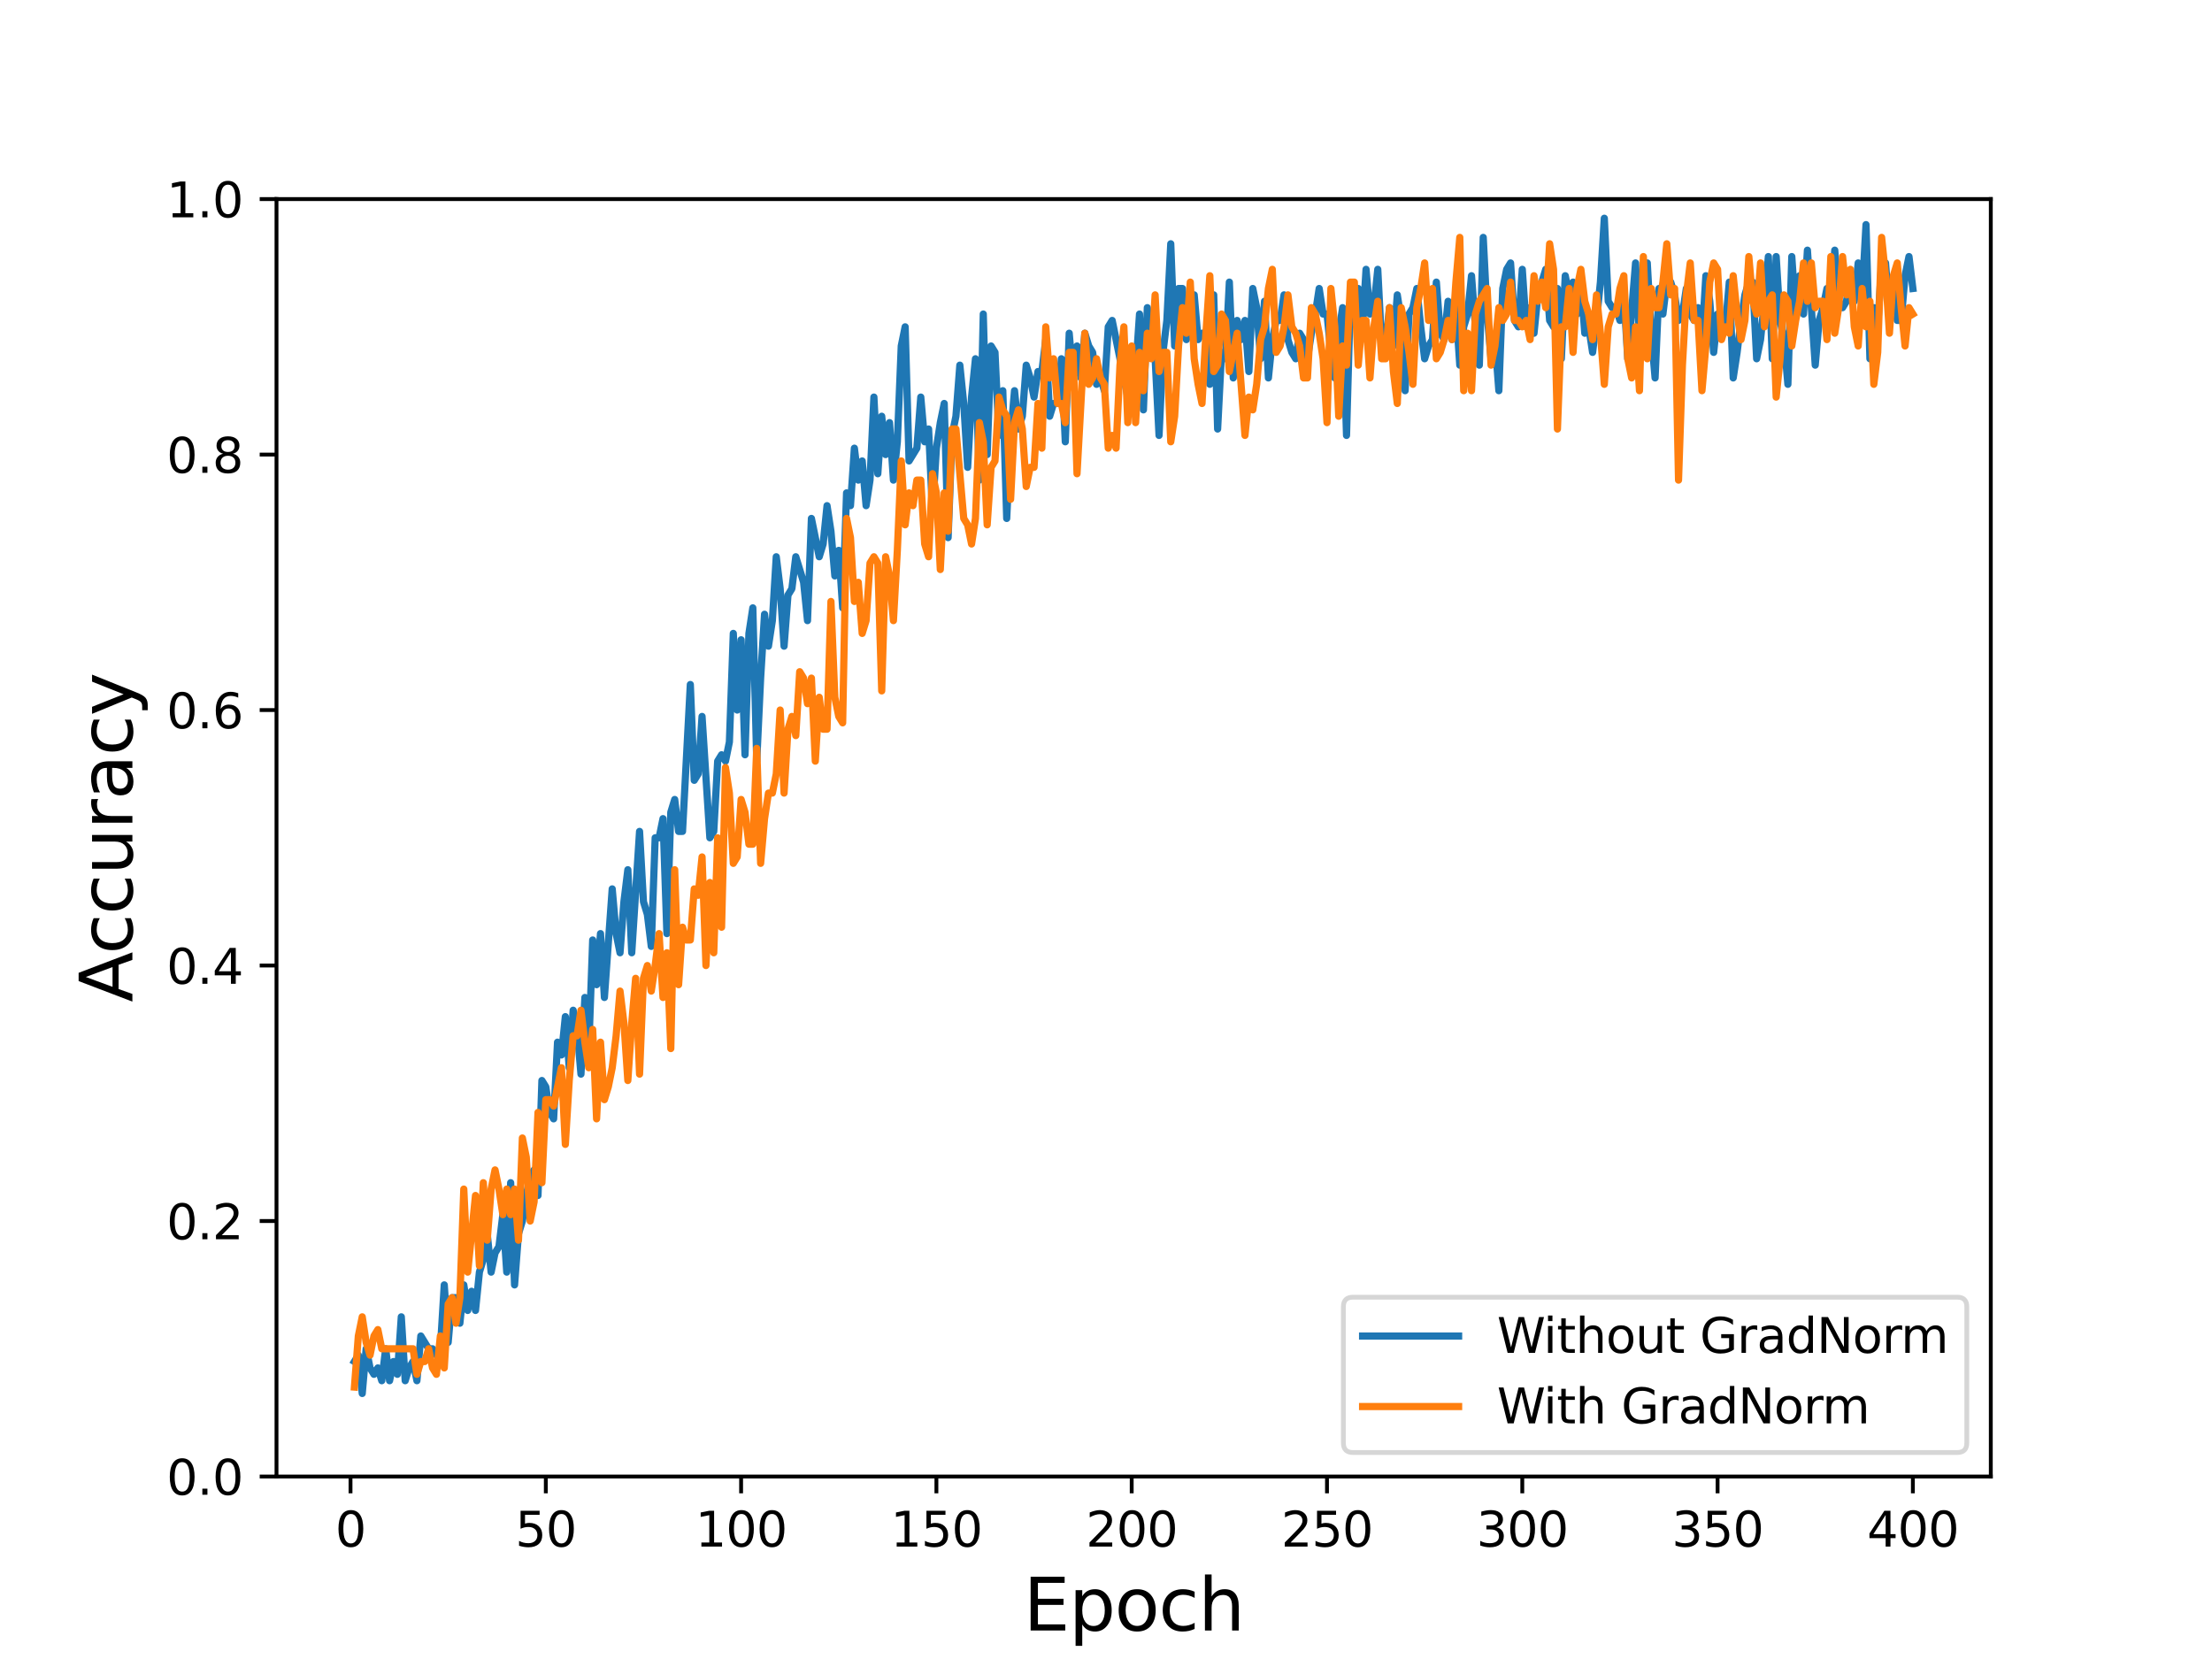 <?xml version="1.0" encoding="utf-8" standalone="no"?>
<!DOCTYPE svg PUBLIC "-//W3C//DTD SVG 1.1//EN"
  "http://www.w3.org/Graphics/SVG/1.1/DTD/svg11.dtd">
<svg height="345.6pt" version="1.1" viewBox="0 0 460.8 345.6" width="460.8pt" xmlns="http://www.w3.org/2000/svg" xmlns:xlink="http://www.w3.org/1999/xlink">
 <defs>
  <style type="text/css">*{stroke-linecap:butt;stroke-linejoin:round;}</style>
 </defs>
 <g id="figure_1">
  <g id="patch_1">
   <path d="M 0 345.6 
L 460.8 345.6 
L 460.8 0 
L 0 0 
z
" style="fill:#ffffff;"/>
  </g>
  <g id="axes_1">
   <g id="patch_2">
    <path d="M 57.6 307.584 
L 414.72 307.584 
L 414.72 41.472 
L 57.6 41.472 
z
" style="fill:#ffffff;"/>
   </g>
   <g id="matplotlib.axis_1">
    <g id="xtick_1">
     <g id="line2d_1">
      <defs>
       <path d="M 0 0 
L 0 3.5 
" id="m1d512f9b86" style="stroke:#000000;stroke-width:0.8;"/>
      </defs>
      <g>
       <use style="stroke:#000000;stroke-width:0.8;" x="73.019" xlink:href="#m1d512f9b86" y="307.584"/>
      </g>
     </g>
     <g id="text_1">
      <!-- 0 -->
      <g transform="translate(69.838 322.182)scale(0.1 -0.1)">
       <defs>
        <path d="M 2034 4250 
Q 1547 4250 1301 3770 
Q 1056 3291 1056 2328 
Q 1056 1369 1301 889 
Q 1547 409 2034 409 
Q 2525 409 2770 889 
Q 3016 1369 3016 2328 
Q 3016 3291 2770 3770 
Q 2525 4250 2034 4250 
z
M 2034 4750 
Q 2819 4750 3233 4129 
Q 3647 3509 3647 2328 
Q 3647 1150 3233 529 
Q 2819 -91 2034 -91 
Q 1250 -91 836 529 
Q 422 1150 422 2328 
Q 422 3509 836 4129 
Q 1250 4750 2034 4750 
z
" id="DejaVuSans-30" transform="scale(0.016)"/>
       </defs>
       <use xlink:href="#DejaVuSans-30"/>
      </g>
     </g>
    </g>
    <g id="xtick_2">
     <g id="line2d_2">
      <g>
       <use style="stroke:#000000;stroke-width:0.8;" x="113.703" xlink:href="#m1d512f9b86" y="307.584"/>
      </g>
     </g>
     <g id="text_2">
      <!-- 50 -->
      <g transform="translate(107.34 322.182)scale(0.1 -0.1)">
       <defs>
        <path d="M 691 4666 
L 3169 4666 
L 3169 4134 
L 1269 4134 
L 1269 2991 
Q 1406 3038 1543 3061 
Q 1681 3084 1819 3084 
Q 2600 3084 3056 2656 
Q 3513 2228 3513 1497 
Q 3513 744 3044 326 
Q 2575 -91 1722 -91 
Q 1428 -91 1123 -41 
Q 819 9 494 109 
L 494 744 
Q 775 591 1075 516 
Q 1375 441 1709 441 
Q 2250 441 2565 725 
Q 2881 1009 2881 1497 
Q 2881 1984 2565 2268 
Q 2250 2553 1709 2553 
Q 1456 2553 1204 2497 
Q 953 2441 691 2322 
L 691 4666 
z
" id="DejaVuSans-35" transform="scale(0.016)"/>
       </defs>
       <use xlink:href="#DejaVuSans-35"/>
       <use x="63.623" xlink:href="#DejaVuSans-30"/>
      </g>
     </g>
    </g>
    <g id="xtick_3">
     <g id="line2d_3">
      <g>
       <use style="stroke:#000000;stroke-width:0.8;" x="154.386" xlink:href="#m1d512f9b86" y="307.584"/>
      </g>
     </g>
     <g id="text_3">
      <!-- 100 -->
      <g transform="translate(144.842 322.182)scale(0.1 -0.1)">
       <defs>
        <path d="M 794 531 
L 1825 531 
L 1825 4091 
L 703 3866 
L 703 4441 
L 1819 4666 
L 2450 4666 
L 2450 531 
L 3481 531 
L 3481 0 
L 794 0 
L 794 531 
z
" id="DejaVuSans-31" transform="scale(0.016)"/>
       </defs>
       <use xlink:href="#DejaVuSans-31"/>
       <use x="63.623" xlink:href="#DejaVuSans-30"/>
       <use x="127.246" xlink:href="#DejaVuSans-30"/>
      </g>
     </g>
    </g>
    <g id="xtick_4">
     <g id="line2d_4">
      <g>
       <use style="stroke:#000000;stroke-width:0.8;" x="195.07" xlink:href="#m1d512f9b86" y="307.584"/>
      </g>
     </g>
     <g id="text_4">
      <!-- 150 -->
      <g transform="translate(185.526 322.182)scale(0.1 -0.1)">
       <use xlink:href="#DejaVuSans-31"/>
       <use x="63.623" xlink:href="#DejaVuSans-35"/>
       <use x="127.246" xlink:href="#DejaVuSans-30"/>
      </g>
     </g>
    </g>
    <g id="xtick_5">
     <g id="line2d_5">
      <g>
       <use style="stroke:#000000;stroke-width:0.8;" x="235.753" xlink:href="#m1d512f9b86" y="307.584"/>
      </g>
     </g>
     <g id="text_5">
      <!-- 200 -->
      <g transform="translate(226.209 322.182)scale(0.1 -0.1)">
       <defs>
        <path d="M 1228 531 
L 3431 531 
L 3431 0 
L 469 0 
L 469 531 
Q 828 903 1448 1529 
Q 2069 2156 2228 2338 
Q 2531 2678 2651 2914 
Q 2772 3150 2772 3378 
Q 2772 3750 2511 3984 
Q 2250 4219 1831 4219 
Q 1534 4219 1204 4116 
Q 875 4013 500 3803 
L 500 4441 
Q 881 4594 1212 4672 
Q 1544 4750 1819 4750 
Q 2544 4750 2975 4387 
Q 3406 4025 3406 3419 
Q 3406 3131 3298 2873 
Q 3191 2616 2906 2266 
Q 2828 2175 2409 1742 
Q 1991 1309 1228 531 
z
" id="DejaVuSans-32" transform="scale(0.016)"/>
       </defs>
       <use xlink:href="#DejaVuSans-32"/>
       <use x="63.623" xlink:href="#DejaVuSans-30"/>
       <use x="127.246" xlink:href="#DejaVuSans-30"/>
      </g>
     </g>
    </g>
    <g id="xtick_6">
     <g id="line2d_6">
      <g>
       <use style="stroke:#000000;stroke-width:0.8;" x="276.437" xlink:href="#m1d512f9b86" y="307.584"/>
      </g>
     </g>
     <g id="text_6">
      <!-- 250 -->
      <g transform="translate(266.893 322.182)scale(0.1 -0.1)">
       <use xlink:href="#DejaVuSans-32"/>
       <use x="63.623" xlink:href="#DejaVuSans-35"/>
       <use x="127.246" xlink:href="#DejaVuSans-30"/>
      </g>
     </g>
    </g>
    <g id="xtick_7">
     <g id="line2d_7">
      <g>
       <use style="stroke:#000000;stroke-width:0.8;" x="317.12" xlink:href="#m1d512f9b86" y="307.584"/>
      </g>
     </g>
     <g id="text_7">
      <!-- 300 -->
      <g transform="translate(307.576 322.182)scale(0.1 -0.1)">
       <defs>
        <path d="M 2597 2516 
Q 3050 2419 3304 2112 
Q 3559 1806 3559 1356 
Q 3559 666 3084 287 
Q 2609 -91 1734 -91 
Q 1441 -91 1130 -33 
Q 819 25 488 141 
L 488 750 
Q 750 597 1062 519 
Q 1375 441 1716 441 
Q 2309 441 2620 675 
Q 2931 909 2931 1356 
Q 2931 1769 2642 2001 
Q 2353 2234 1838 2234 
L 1294 2234 
L 1294 2753 
L 1863 2753 
Q 2328 2753 2575 2939 
Q 2822 3125 2822 3475 
Q 2822 3834 2567 4026 
Q 2313 4219 1838 4219 
Q 1578 4219 1281 4162 
Q 984 4106 628 3988 
L 628 4550 
Q 988 4650 1302 4700 
Q 1616 4750 1894 4750 
Q 2613 4750 3031 4423 
Q 3450 4097 3450 3541 
Q 3450 3153 3228 2886 
Q 3006 2619 2597 2516 
z
" id="DejaVuSans-33" transform="scale(0.016)"/>
       </defs>
       <use xlink:href="#DejaVuSans-33"/>
       <use x="63.623" xlink:href="#DejaVuSans-30"/>
       <use x="127.246" xlink:href="#DejaVuSans-30"/>
      </g>
     </g>
    </g>
    <g id="xtick_8">
     <g id="line2d_8">
      <g>
       <use style="stroke:#000000;stroke-width:0.8;" x="357.804" xlink:href="#m1d512f9b86" y="307.584"/>
      </g>
     </g>
     <g id="text_8">
      <!-- 350 -->
      <g transform="translate(348.26 322.182)scale(0.1 -0.1)">
       <use xlink:href="#DejaVuSans-33"/>
       <use x="63.623" xlink:href="#DejaVuSans-35"/>
       <use x="127.246" xlink:href="#DejaVuSans-30"/>
      </g>
     </g>
    </g>
    <g id="xtick_9">
     <g id="line2d_9">
      <g>
       <use style="stroke:#000000;stroke-width:0.8;" x="398.487" xlink:href="#m1d512f9b86" y="307.584"/>
      </g>
     </g>
     <g id="text_9">
      <!-- 400 -->
      <g transform="translate(388.944 322.182)scale(0.1 -0.1)">
       <defs>
        <path d="M 2419 4116 
L 825 1625 
L 2419 1625 
L 2419 4116 
z
M 2253 4666 
L 3047 4666 
L 3047 1625 
L 3713 1625 
L 3713 1100 
L 3047 1100 
L 3047 0 
L 2419 0 
L 2419 1100 
L 313 1100 
L 313 1709 
L 2253 4666 
z
" id="DejaVuSans-34" transform="scale(0.016)"/>
       </defs>
       <use xlink:href="#DejaVuSans-34"/>
       <use x="63.623" xlink:href="#DejaVuSans-30"/>
       <use x="127.246" xlink:href="#DejaVuSans-30"/>
      </g>
     </g>
    </g>
    <g id="text_10">
     <!-- Epoch -->
     <g transform="translate(213.194 339.66)scale(0.15 -0.15)">
      <defs>
       <path d="M 628 4666 
L 3578 4666 
L 3578 4134 
L 1259 4134 
L 1259 2753 
L 3481 2753 
L 3481 2222 
L 1259 2222 
L 1259 531 
L 3634 531 
L 3634 0 
L 628 0 
L 628 4666 
z
" id="DejaVuSans-45" transform="scale(0.016)"/>
       <path d="M 1159 525 
L 1159 -1331 
L 581 -1331 
L 581 3500 
L 1159 3500 
L 1159 2969 
Q 1341 3281 1617 3432 
Q 1894 3584 2278 3584 
Q 2916 3584 3314 3078 
Q 3713 2572 3713 1747 
Q 3713 922 3314 415 
Q 2916 -91 2278 -91 
Q 1894 -91 1617 61 
Q 1341 213 1159 525 
z
M 3116 1747 
Q 3116 2381 2855 2742 
Q 2594 3103 2138 3103 
Q 1681 3103 1420 2742 
Q 1159 2381 1159 1747 
Q 1159 1113 1420 752 
Q 1681 391 2138 391 
Q 2594 391 2855 752 
Q 3116 1113 3116 1747 
z
" id="DejaVuSans-70" transform="scale(0.016)"/>
       <path d="M 1959 3097 
Q 1497 3097 1228 2736 
Q 959 2375 959 1747 
Q 959 1119 1226 758 
Q 1494 397 1959 397 
Q 2419 397 2687 759 
Q 2956 1122 2956 1747 
Q 2956 2369 2687 2733 
Q 2419 3097 1959 3097 
z
M 1959 3584 
Q 2709 3584 3137 3096 
Q 3566 2609 3566 1747 
Q 3566 888 3137 398 
Q 2709 -91 1959 -91 
Q 1206 -91 779 398 
Q 353 888 353 1747 
Q 353 2609 779 3096 
Q 1206 3584 1959 3584 
z
" id="DejaVuSans-6f" transform="scale(0.016)"/>
       <path d="M 3122 3366 
L 3122 2828 
Q 2878 2963 2633 3030 
Q 2388 3097 2138 3097 
Q 1578 3097 1268 2742 
Q 959 2388 959 1747 
Q 959 1106 1268 751 
Q 1578 397 2138 397 
Q 2388 397 2633 464 
Q 2878 531 3122 666 
L 3122 134 
Q 2881 22 2623 -34 
Q 2366 -91 2075 -91 
Q 1284 -91 818 406 
Q 353 903 353 1747 
Q 353 2603 823 3093 
Q 1294 3584 2113 3584 
Q 2378 3584 2631 3529 
Q 2884 3475 3122 3366 
z
" id="DejaVuSans-63" transform="scale(0.016)"/>
       <path d="M 3513 2113 
L 3513 0 
L 2938 0 
L 2938 2094 
Q 2938 2591 2744 2837 
Q 2550 3084 2163 3084 
Q 1697 3084 1428 2787 
Q 1159 2491 1159 1978 
L 1159 0 
L 581 0 
L 581 4863 
L 1159 4863 
L 1159 2956 
Q 1366 3272 1645 3428 
Q 1925 3584 2291 3584 
Q 2894 3584 3203 3211 
Q 3513 2838 3513 2113 
z
" id="DejaVuSans-68" transform="scale(0.016)"/>
      </defs>
      <use xlink:href="#DejaVuSans-45"/>
      <use x="63.184" xlink:href="#DejaVuSans-70"/>
      <use x="126.66" xlink:href="#DejaVuSans-6f"/>
      <use x="187.842" xlink:href="#DejaVuSans-63"/>
      <use x="242.822" xlink:href="#DejaVuSans-68"/>
     </g>
    </g>
   </g>
   <g id="matplotlib.axis_2">
    <g id="ytick_1">
     <g id="line2d_10">
      <defs>
       <path d="M 0 0 
L -3.5 0 
" id="m56a988d9da" style="stroke:#000000;stroke-width:0.8;"/>
      </defs>
      <g>
       <use style="stroke:#000000;stroke-width:0.8;" x="57.6" xlink:href="#m56a988d9da" y="307.584"/>
      </g>
     </g>
     <g id="text_11">
      <!-- 0.0 -->
      <g transform="translate(34.697 311.383)scale(0.1 -0.1)">
       <defs>
        <path d="M 684 794 
L 1344 794 
L 1344 0 
L 684 0 
L 684 794 
z
" id="DejaVuSans-2e" transform="scale(0.016)"/>
       </defs>
       <use xlink:href="#DejaVuSans-30"/>
       <use x="63.623" xlink:href="#DejaVuSans-2e"/>
       <use x="95.41" xlink:href="#DejaVuSans-30"/>
      </g>
     </g>
    </g>
    <g id="ytick_2">
     <g id="line2d_11">
      <g>
       <use style="stroke:#000000;stroke-width:0.8;" x="57.6" xlink:href="#m56a988d9da" y="254.362"/>
      </g>
     </g>
     <g id="text_12">
      <!-- 0.2 -->
      <g transform="translate(34.697 258.161)scale(0.1 -0.1)">
       <use xlink:href="#DejaVuSans-30"/>
       <use x="63.623" xlink:href="#DejaVuSans-2e"/>
       <use x="95.41" xlink:href="#DejaVuSans-32"/>
      </g>
     </g>
    </g>
    <g id="ytick_3">
     <g id="line2d_12">
      <g>
       <use style="stroke:#000000;stroke-width:0.8;" x="57.6" xlink:href="#m56a988d9da" y="201.139"/>
      </g>
     </g>
     <g id="text_13">
      <!-- 0.4 -->
      <g transform="translate(34.697 204.938)scale(0.1 -0.1)">
       <use xlink:href="#DejaVuSans-30"/>
       <use x="63.623" xlink:href="#DejaVuSans-2e"/>
       <use x="95.41" xlink:href="#DejaVuSans-34"/>
      </g>
     </g>
    </g>
    <g id="ytick_4">
     <g id="line2d_13">
      <g>
       <use style="stroke:#000000;stroke-width:0.8;" x="57.6" xlink:href="#m56a988d9da" y="147.917"/>
      </g>
     </g>
     <g id="text_14">
      <!-- 0.6 -->
      <g transform="translate(34.697 151.716)scale(0.1 -0.1)">
       <defs>
        <path d="M 2113 2584 
Q 1688 2584 1439 2293 
Q 1191 2003 1191 1497 
Q 1191 994 1439 701 
Q 1688 409 2113 409 
Q 2538 409 2786 701 
Q 3034 994 3034 1497 
Q 3034 2003 2786 2293 
Q 2538 2584 2113 2584 
z
M 3366 4563 
L 3366 3988 
Q 3128 4100 2886 4159 
Q 2644 4219 2406 4219 
Q 1781 4219 1451 3797 
Q 1122 3375 1075 2522 
Q 1259 2794 1537 2939 
Q 1816 3084 2150 3084 
Q 2853 3084 3261 2657 
Q 3669 2231 3669 1497 
Q 3669 778 3244 343 
Q 2819 -91 2113 -91 
Q 1303 -91 875 529 
Q 447 1150 447 2328 
Q 447 3434 972 4092 
Q 1497 4750 2381 4750 
Q 2619 4750 2861 4703 
Q 3103 4656 3366 4563 
z
" id="DejaVuSans-36" transform="scale(0.016)"/>
       </defs>
       <use xlink:href="#DejaVuSans-30"/>
       <use x="63.623" xlink:href="#DejaVuSans-2e"/>
       <use x="95.41" xlink:href="#DejaVuSans-36"/>
      </g>
     </g>
    </g>
    <g id="ytick_5">
     <g id="line2d_14">
      <g>
       <use style="stroke:#000000;stroke-width:0.8;" x="57.6" xlink:href="#m56a988d9da" y="94.694"/>
      </g>
     </g>
     <g id="text_15">
      <!-- 0.8 -->
      <g transform="translate(34.697 98.494)scale(0.1 -0.1)">
       <defs>
        <path d="M 2034 2216 
Q 1584 2216 1326 1975 
Q 1069 1734 1069 1313 
Q 1069 891 1326 650 
Q 1584 409 2034 409 
Q 2484 409 2743 651 
Q 3003 894 3003 1313 
Q 3003 1734 2745 1975 
Q 2488 2216 2034 2216 
z
M 1403 2484 
Q 997 2584 770 2862 
Q 544 3141 544 3541 
Q 544 4100 942 4425 
Q 1341 4750 2034 4750 
Q 2731 4750 3128 4425 
Q 3525 4100 3525 3541 
Q 3525 3141 3298 2862 
Q 3072 2584 2669 2484 
Q 3125 2378 3379 2068 
Q 3634 1759 3634 1313 
Q 3634 634 3220 271 
Q 2806 -91 2034 -91 
Q 1263 -91 848 271 
Q 434 634 434 1313 
Q 434 1759 690 2068 
Q 947 2378 1403 2484 
z
M 1172 3481 
Q 1172 3119 1398 2916 
Q 1625 2713 2034 2713 
Q 2441 2713 2670 2916 
Q 2900 3119 2900 3481 
Q 2900 3844 2670 4047 
Q 2441 4250 2034 4250 
Q 1625 4250 1398 4047 
Q 1172 3844 1172 3481 
z
" id="DejaVuSans-38" transform="scale(0.016)"/>
       </defs>
       <use xlink:href="#DejaVuSans-30"/>
       <use x="63.623" xlink:href="#DejaVuSans-2e"/>
       <use x="95.41" xlink:href="#DejaVuSans-38"/>
      </g>
     </g>
    </g>
    <g id="ytick_6">
     <g id="line2d_15">
      <g>
       <use style="stroke:#000000;stroke-width:0.8;" x="57.6" xlink:href="#m56a988d9da" y="41.472"/>
      </g>
     </g>
     <g id="text_16">
      <!-- 1.0 -->
      <g transform="translate(34.697 45.271)scale(0.1 -0.1)">
       <use xlink:href="#DejaVuSans-31"/>
       <use x="63.623" xlink:href="#DejaVuSans-2e"/>
       <use x="95.41" xlink:href="#DejaVuSans-30"/>
      </g>
     </g>
    </g>
    <g id="text_17">
     <!-- Accuracy -->
     <g transform="translate(27.577 208.77)rotate(-90)scale(0.15 -0.15)">
      <defs>
       <path d="M 2188 4044 
L 1331 1722 
L 3047 1722 
L 2188 4044 
z
M 1831 4666 
L 2547 4666 
L 4325 0 
L 3669 0 
L 3244 1197 
L 1141 1197 
L 716 0 
L 50 0 
L 1831 4666 
z
" id="DejaVuSans-41" transform="scale(0.016)"/>
       <path d="M 544 1381 
L 544 3500 
L 1119 3500 
L 1119 1403 
Q 1119 906 1312 657 
Q 1506 409 1894 409 
Q 2359 409 2629 706 
Q 2900 1003 2900 1516 
L 2900 3500 
L 3475 3500 
L 3475 0 
L 2900 0 
L 2900 538 
Q 2691 219 2414 64 
Q 2138 -91 1772 -91 
Q 1169 -91 856 284 
Q 544 659 544 1381 
z
M 1991 3584 
L 1991 3584 
z
" id="DejaVuSans-75" transform="scale(0.016)"/>
       <path d="M 2631 2963 
Q 2534 3019 2420 3045 
Q 2306 3072 2169 3072 
Q 1681 3072 1420 2755 
Q 1159 2438 1159 1844 
L 1159 0 
L 581 0 
L 581 3500 
L 1159 3500 
L 1159 2956 
Q 1341 3275 1631 3429 
Q 1922 3584 2338 3584 
Q 2397 3584 2469 3576 
Q 2541 3569 2628 3553 
L 2631 2963 
z
" id="DejaVuSans-72" transform="scale(0.016)"/>
       <path d="M 2194 1759 
Q 1497 1759 1228 1600 
Q 959 1441 959 1056 
Q 959 750 1161 570 
Q 1363 391 1709 391 
Q 2188 391 2477 730 
Q 2766 1069 2766 1631 
L 2766 1759 
L 2194 1759 
z
M 3341 1997 
L 3341 0 
L 2766 0 
L 2766 531 
Q 2569 213 2275 61 
Q 1981 -91 1556 -91 
Q 1019 -91 701 211 
Q 384 513 384 1019 
Q 384 1609 779 1909 
Q 1175 2209 1959 2209 
L 2766 2209 
L 2766 2266 
Q 2766 2663 2505 2880 
Q 2244 3097 1772 3097 
Q 1472 3097 1187 3025 
Q 903 2953 641 2809 
L 641 3341 
Q 956 3463 1253 3523 
Q 1550 3584 1831 3584 
Q 2591 3584 2966 3190 
Q 3341 2797 3341 1997 
z
" id="DejaVuSans-61" transform="scale(0.016)"/>
       <path d="M 2059 -325 
Q 1816 -950 1584 -1140 
Q 1353 -1331 966 -1331 
L 506 -1331 
L 506 -850 
L 844 -850 
Q 1081 -850 1212 -737 
Q 1344 -625 1503 -206 
L 1606 56 
L 191 3500 
L 800 3500 
L 1894 763 
L 2988 3500 
L 3597 3500 
L 2059 -325 
z
" id="DejaVuSans-79" transform="scale(0.016)"/>
      </defs>
      <use xlink:href="#DejaVuSans-41"/>
      <use x="66.658" xlink:href="#DejaVuSans-63"/>
      <use x="121.639" xlink:href="#DejaVuSans-63"/>
      <use x="176.619" xlink:href="#DejaVuSans-75"/>
      <use x="239.998" xlink:href="#DejaVuSans-72"/>
      <use x="281.111" xlink:href="#DejaVuSans-61"/>
      <use x="342.391" xlink:href="#DejaVuSans-63"/>
      <use x="397.371" xlink:href="#DejaVuSans-79"/>
     </g>
    </g>
   </g>
   <g id="line2d_16">
    <path clip-path="url(#p796d6668e7)" d="M 73.833 283.634 
L 74.646 282.303 
L 75.46 290.287 
L 76.274 280.973 
L 77.087 284.964 
L 77.901 286.295 
L 78.715 284.964 
L 79.528 287.626 
L 80.342 280.973 
L 81.156 287.626 
L 81.969 283.634 
L 82.783 286.295 
L 83.597 274.32 
L 84.41 287.626 
L 85.224 284.964 
L 86.038 283.634 
L 86.851 287.626 
L 87.665 278.312 
L 89.292 280.973 
L 90.106 280.973 
L 90.92 282.303 
L 91.733 280.973 
L 92.547 267.667 
L 93.361 279.642 
L 94.174 270.328 
L 94.988 270.328 
L 95.802 275.651 
L 96.616 267.667 
L 97.429 272.989 
L 98.243 268.998 
L 99.057 272.989 
L 99.87 265.006 
L 100.684 262.345 
L 101.498 257.023 
L 102.311 265.006 
L 103.125 261.014 
L 103.939 259.684 
L 104.752 253.031 
L 105.566 265.006 
L 106.38 246.378 
L 107.193 267.667 
L 108.007 257.023 
L 108.821 254.362 
L 109.634 249.039 
L 110.448 245.048 
L 111.262 243.717 
L 112.075 249.039 
L 112.889 225.089 
L 113.703 226.42 
L 114.516 231.742 
L 115.33 233.073 
L 116.144 217.106 
L 116.957 219.767 
L 117.771 211.784 
L 118.585 222.428 
L 119.398 210.453 
L 120.212 214.445 
L 121.026 223.759 
L 121.839 207.792 
L 122.653 218.436 
L 123.467 195.817 
L 124.28 205.131 
L 125.094 194.486 
L 125.908 207.792 
L 127.535 185.172 
L 128.349 194.486 
L 129.162 198.478 
L 129.976 187.834 
L 130.79 181.181 
L 131.603 198.478 
L 133.231 173.197 
L 134.044 187.834 
L 134.858 190.495 
L 135.672 197.148 
L 136.485 174.528 
L 137.299 174.528 
L 138.113 170.536 
L 138.926 194.486 
L 139.74 169.206 
L 140.554 166.545 
L 141.367 173.197 
L 142.181 173.197 
L 143.808 142.595 
L 144.622 162.553 
L 145.436 161.222 
L 146.249 149.247 
L 147.877 174.528 
L 148.69 173.197 
L 149.504 158.561 
L 150.318 157.231 
L 151.131 158.561 
L 151.945 154.57 
L 152.759 131.95 
L 153.572 147.917 
L 154.386 133.281 
L 155.2 157.231 
L 156.013 131.95 
L 156.827 126.628 
L 157.641 158.561 
L 158.454 141.264 
L 159.268 127.958 
L 160.082 134.611 
L 160.895 129.289 
L 161.709 115.983 
L 162.523 122.636 
L 163.336 134.611 
L 164.15 123.967 
L 164.964 122.636 
L 165.777 115.983 
L 167.405 121.306 
L 168.219 129.289 
L 169.032 108 
L 170.66 115.983 
L 171.473 113.322 
L 172.287 105.339 
L 173.101 110.661 
L 173.914 119.975 
L 174.728 114.653 
L 175.542 126.628 
L 176.355 102.678 
L 177.169 105.339 
L 177.983 93.364 
L 178.796 100.017 
L 179.61 96.025 
L 180.424 105.339 
L 181.237 100.017 
L 182.051 82.719 
L 182.865 98.686 
L 183.678 86.711 
L 184.492 94.694 
L 185.306 88.042 
L 186.119 100.017 
L 186.933 92.033 
L 187.747 72.075 
L 188.56 68.083 
L 189.374 96.025 
L 191.001 93.364 
L 191.815 82.719 
L 192.629 92.033 
L 193.442 89.372 
L 194.256 106.669 
L 195.07 93.364 
L 195.883 88.042 
L 196.697 84.05 
L 197.511 111.992 
L 198.324 90.703 
L 199.138 86.711 
L 199.952 76.067 
L 200.765 84.05 
L 201.579 97.356 
L 202.393 82.719 
L 203.206 74.736 
L 204.02 100.017 
L 204.834 65.422 
L 205.647 94.694 
L 206.461 72.075 
L 207.275 73.405 
L 208.088 90.703 
L 208.902 81.389 
L 209.716 108 
L 210.529 90.703 
L 211.343 81.389 
L 212.157 89.372 
L 212.97 86.711 
L 213.784 76.067 
L 214.598 78.728 
L 215.411 82.719 
L 216.225 77.397 
L 217.039 77.397 
L 217.852 70.744 
L 218.666 86.711 
L 219.48 84.05 
L 220.293 84.05 
L 221.107 74.736 
L 221.921 92.033 
L 222.734 69.414 
L 223.548 78.728 
L 224.362 72.075 
L 225.175 78.728 
L 225.989 69.414 
L 226.803 72.075 
L 227.616 73.405 
L 228.43 80.058 
L 229.244 78.728 
L 230.057 81.389 
L 230.871 68.083 
L 231.685 66.753 
L 234.939 82.719 
L 235.753 73.405 
L 236.567 77.397 
L 237.381 65.422 
L 238.194 85.38 
L 239.008 64.092 
L 240.635 74.736 
L 241.449 90.703 
L 242.263 73.405 
L 243.076 66.753 
L 243.89 50.786 
L 244.704 72.075 
L 245.517 60.1 
L 246.331 60.1 
L 247.145 70.744 
L 247.958 65.422 
L 248.772 61.43 
L 249.586 70.744 
L 250.399 69.414 
L 251.213 69.414 
L 252.027 80.058 
L 252.84 61.43 
L 253.654 89.372 
L 254.468 73.405 
L 255.281 74.736 
L 256.095 58.769 
L 256.909 78.728 
L 257.722 66.753 
L 258.536 70.744 
L 259.35 66.753 
L 260.163 77.397 
L 260.977 60.1 
L 261.791 64.092 
L 262.604 74.736 
L 263.418 62.761 
L 264.232 78.728 
L 265.045 70.744 
L 265.859 66.753 
L 266.673 66.753 
L 267.486 61.43 
L 268.3 70.744 
L 269.114 73.405 
L 269.927 74.736 
L 270.741 69.414 
L 271.555 70.744 
L 272.368 74.736 
L 273.182 69.414 
L 273.996 65.422 
L 274.809 60.1 
L 275.623 65.422 
L 276.437 65.422 
L 277.25 73.405 
L 278.064 78.728 
L 278.878 69.414 
L 279.691 64.092 
L 280.505 90.703 
L 281.319 61.43 
L 282.132 65.422 
L 282.946 60.1 
L 283.76 69.414 
L 284.573 56.108 
L 285.387 65.422 
L 286.201 64.092 
L 287.014 56.108 
L 287.828 72.075 
L 288.642 72.075 
L 289.455 64.092 
L 290.269 72.075 
L 291.083 61.43 
L 291.896 66.753 
L 292.71 81.389 
L 293.524 65.422 
L 294.337 64.092 
L 295.151 60.1 
L 295.965 68.083 
L 296.778 74.736 
L 297.592 72.075 
L 298.406 70.744 
L 299.219 58.769 
L 300.033 69.414 
L 300.847 70.744 
L 301.66 62.761 
L 302.474 70.744 
L 303.288 64.092 
L 304.101 76.067 
L 304.915 68.083 
L 305.729 65.422 
L 306.543 57.439 
L 307.356 68.083 
L 308.17 76.067 
L 308.984 49.455 
L 309.797 65.422 
L 310.611 74.736 
L 311.425 70.744 
L 312.238 81.389 
L 313.052 60.1 
L 313.866 56.108 
L 314.679 54.778 
L 315.493 66.753 
L 316.307 68.083 
L 317.12 56.108 
L 317.934 68.083 
L 318.748 64.092 
L 319.561 69.414 
L 320.375 61.43 
L 322.002 56.108 
L 322.816 66.753 
L 323.63 68.083 
L 324.443 60.1 
L 325.257 74.736 
L 326.071 57.439 
L 326.884 61.43 
L 327.698 58.769 
L 328.512 65.422 
L 329.325 58.769 
L 330.139 69.414 
L 330.953 68.083 
L 331.766 73.405 
L 332.58 66.753 
L 333.394 58.769 
L 334.207 45.464 
L 335.021 62.761 
L 335.835 64.092 
L 336.648 64.092 
L 337.462 66.753 
L 338.276 61.43 
L 339.089 74.736 
L 340.717 54.778 
L 341.53 70.744 
L 342.344 72.075 
L 343.158 54.778 
L 343.971 69.414 
L 344.785 78.728 
L 345.599 60.1 
L 346.412 65.422 
L 347.226 58.769 
L 348.04 58.769 
L 348.853 61.43 
L 349.667 66.753 
L 350.481 65.422 
L 351.294 60.1 
L 352.108 65.422 
L 352.922 66.753 
L 353.735 64.092 
L 354.549 70.744 
L 355.363 57.439 
L 356.176 62.761 
L 356.99 73.405 
L 357.804 65.422 
L 358.617 69.414 
L 359.431 68.083 
L 360.245 58.769 
L 361.058 78.728 
L 361.872 73.405 
L 362.686 66.753 
L 363.499 61.43 
L 364.313 58.769 
L 365.127 58.769 
L 365.94 74.736 
L 366.754 70.744 
L 367.568 62.761 
L 368.381 53.447 
L 369.195 74.736 
L 370.009 53.447 
L 370.822 66.753 
L 371.636 70.744 
L 372.45 80.058 
L 373.263 53.447 
L 374.077 65.422 
L 374.891 57.439 
L 375.704 65.422 
L 376.518 52.116 
L 378.146 76.067 
L 378.959 66.753 
L 379.773 64.092 
L 380.587 60.1 
L 381.4 64.092 
L 382.214 52.116 
L 383.028 62.761 
L 383.841 64.092 
L 384.655 62.761 
L 385.469 57.439 
L 386.282 62.761 
L 387.096 54.778 
L 387.91 61.43 
L 388.723 46.794 
L 389.537 74.736 
L 390.351 64.092 
L 391.164 68.083 
L 391.978 54.778 
L 392.792 54.778 
L 393.605 65.422 
L 394.419 60.1 
L 395.233 66.753 
L 396.046 66.753 
L 396.86 57.439 
L 397.674 53.447 
L 398.487 60.1 
L 398.487 60.1 
" style="fill:none;stroke:#1f77b4;stroke-linecap:square;stroke-width:1.5;"/>
   </g>
   <g id="line2d_17">
    <path clip-path="url(#p796d6668e7)" d="M 73.833 288.956 
L 74.646 278.312 
L 75.46 274.32 
L 76.274 279.642 
L 77.087 282.303 
L 77.901 278.312 
L 78.715 276.981 
L 79.528 280.973 
L 86.038 280.973 
L 86.851 286.295 
L 87.665 283.634 
L 88.479 283.634 
L 89.292 280.973 
L 90.106 284.964 
L 90.92 286.295 
L 91.733 278.312 
L 92.547 284.964 
L 93.361 271.659 
L 94.174 270.328 
L 94.988 275.651 
L 95.802 270.328 
L 96.616 247.709 
L 97.429 265.006 
L 99.057 249.039 
L 99.87 263.676 
L 100.684 246.378 
L 101.498 258.353 
L 102.311 247.709 
L 103.125 243.717 
L 103.939 247.709 
L 104.752 253.031 
L 105.566 247.709 
L 106.38 253.031 
L 107.193 247.709 
L 108.007 258.353 
L 108.821 237.064 
L 109.634 241.056 
L 110.448 254.362 
L 111.262 250.37 
L 112.075 231.742 
L 112.889 246.378 
L 113.703 229.081 
L 114.516 229.081 
L 115.33 230.412 
L 116.957 222.428 
L 117.771 238.395 
L 118.585 225.089 
L 119.398 215.775 
L 120.212 215.775 
L 121.026 210.453 
L 121.839 217.106 
L 122.653 222.428 
L 123.467 214.445 
L 124.28 233.073 
L 125.094 217.106 
L 125.908 229.081 
L 126.721 226.42 
L 127.535 222.428 
L 128.349 215.775 
L 129.162 206.461 
L 129.976 213.114 
L 130.79 225.089 
L 131.603 213.114 
L 132.417 203.8 
L 133.231 223.759 
L 134.044 203.8 
L 134.858 201.139 
L 135.672 206.461 
L 136.485 201.139 
L 137.299 194.486 
L 138.113 207.792 
L 138.926 198.478 
L 139.74 218.436 
L 140.554 181.181 
L 141.367 205.131 
L 142.181 193.156 
L 142.995 195.817 
L 143.808 195.817 
L 144.622 185.172 
L 145.436 186.503 
L 146.249 178.52 
L 147.063 201.139 
L 147.877 183.842 
L 148.69 198.478 
L 149.504 174.528 
L 150.318 193.156 
L 151.131 159.892 
L 151.945 165.214 
L 152.759 179.85 
L 153.572 178.52 
L 154.386 166.545 
L 155.2 169.206 
L 156.013 175.859 
L 156.827 175.859 
L 157.641 155.9 
L 158.454 179.85 
L 159.268 170.536 
L 160.082 165.214 
L 160.895 165.214 
L 161.709 161.222 
L 162.523 147.917 
L 163.336 165.214 
L 164.15 151.908 
L 164.964 149.247 
L 165.777 153.239 
L 166.591 139.933 
L 167.405 141.264 
L 168.219 146.586 
L 169.032 141.264 
L 169.846 158.561 
L 170.66 145.256 
L 171.473 151.908 
L 172.287 151.908 
L 173.101 125.297 
L 173.914 145.256 
L 174.728 149.247 
L 175.542 150.578 
L 176.355 108 
L 177.169 111.992 
L 177.983 125.297 
L 178.796 121.306 
L 179.61 131.95 
L 180.424 129.289 
L 181.237 117.314 
L 182.051 115.983 
L 182.865 117.314 
L 183.678 143.925 
L 184.492 115.983 
L 185.306 119.975 
L 186.119 129.289 
L 186.933 114.653 
L 187.747 96.025 
L 188.56 109.331 
L 189.374 102.678 
L 190.188 105.339 
L 191.001 100.017 
L 191.815 100.017 
L 192.629 113.322 
L 193.442 115.983 
L 194.256 98.686 
L 195.07 102.678 
L 195.883 118.644 
L 196.697 102.678 
L 197.511 110.661 
L 198.324 89.372 
L 199.138 89.372 
L 200.765 108 
L 201.579 109.331 
L 202.393 113.322 
L 203.206 108 
L 204.02 88.042 
L 204.834 92.033 
L 205.647 109.331 
L 206.461 97.356 
L 207.275 96.025 
L 208.088 82.719 
L 208.902 85.38 
L 209.716 86.711 
L 210.529 104.008 
L 211.343 88.042 
L 212.157 85.38 
L 212.97 89.372 
L 213.784 101.347 
L 214.598 97.356 
L 215.411 97.356 
L 216.225 84.05 
L 217.039 93.364 
L 217.852 68.083 
L 218.666 78.728 
L 219.48 74.736 
L 220.293 84.05 
L 221.107 84.05 
L 221.921 88.042 
L 222.734 73.405 
L 223.548 73.405 
L 224.362 98.686 
L 225.989 69.414 
L 226.803 80.058 
L 227.616 78.728 
L 228.43 74.736 
L 229.244 78.728 
L 230.057 80.058 
L 230.871 93.364 
L 231.685 90.703 
L 232.498 93.364 
L 233.312 76.067 
L 234.126 68.083 
L 234.939 88.042 
L 235.753 72.075 
L 236.567 88.042 
L 237.381 73.405 
L 238.194 81.389 
L 239.008 69.414 
L 239.822 74.736 
L 240.635 61.43 
L 241.449 77.397 
L 242.263 73.405 
L 243.076 73.405 
L 243.89 92.033 
L 244.704 86.711 
L 245.517 72.075 
L 246.331 64.092 
L 247.145 69.414 
L 247.958 58.769 
L 248.772 74.736 
L 249.586 80.058 
L 250.399 84.05 
L 251.213 69.414 
L 252.027 57.439 
L 252.84 77.397 
L 253.654 76.067 
L 254.468 65.422 
L 255.281 66.753 
L 256.095 77.397 
L 257.722 69.414 
L 259.35 90.703 
L 260.163 82.719 
L 260.977 85.38 
L 261.791 80.058 
L 262.604 70.744 
L 263.418 68.083 
L 264.232 60.1 
L 265.045 56.108 
L 265.859 73.405 
L 266.673 72.075 
L 267.486 68.083 
L 268.3 61.43 
L 269.114 68.083 
L 269.927 69.414 
L 270.741 72.075 
L 271.555 78.728 
L 272.368 78.728 
L 273.182 64.092 
L 273.996 65.422 
L 274.809 69.414 
L 275.623 74.736 
L 276.437 88.042 
L 277.25 60.1 
L 278.064 68.083 
L 278.878 86.711 
L 279.691 72.075 
L 280.505 76.067 
L 281.319 58.769 
L 282.132 58.769 
L 282.946 76.067 
L 283.76 66.753 
L 284.573 66.753 
L 285.387 78.728 
L 286.201 68.083 
L 287.014 62.761 
L 287.828 74.736 
L 288.642 74.736 
L 289.455 64.092 
L 290.269 77.397 
L 291.083 84.05 
L 291.896 64.092 
L 292.71 68.083 
L 293.524 73.405 
L 294.337 80.058 
L 295.151 64.092 
L 295.965 60.1 
L 296.778 54.778 
L 297.592 66.753 
L 298.406 60.1 
L 299.219 74.736 
L 300.033 73.405 
L 300.847 70.744 
L 301.66 66.753 
L 302.474 70.744 
L 303.288 58.769 
L 304.101 49.455 
L 304.915 81.389 
L 305.729 69.414 
L 306.543 81.389 
L 307.356 65.422 
L 308.17 62.761 
L 309.797 60.1 
L 310.611 76.067 
L 311.425 72.075 
L 312.238 64.092 
L 313.052 66.753 
L 313.866 65.422 
L 314.679 58.769 
L 315.493 66.753 
L 316.307 66.753 
L 317.12 68.083 
L 317.934 66.753 
L 318.748 70.744 
L 319.561 57.439 
L 320.375 62.761 
L 321.189 58.769 
L 322.002 64.092 
L 322.816 50.786 
L 323.63 56.108 
L 324.443 89.372 
L 325.257 68.083 
L 326.071 68.083 
L 326.884 60.1 
L 327.698 73.405 
L 328.512 60.1 
L 329.325 56.108 
L 330.139 62.761 
L 330.953 65.422 
L 331.766 70.744 
L 332.58 61.43 
L 333.394 69.414 
L 334.207 80.058 
L 335.021 68.083 
L 335.835 65.422 
L 336.648 65.422 
L 337.462 60.1 
L 338.276 57.439 
L 339.089 74.736 
L 339.903 78.728 
L 340.717 68.083 
L 341.53 81.389 
L 342.344 53.447 
L 343.158 74.736 
L 343.971 60.1 
L 344.785 64.092 
L 345.599 64.092 
L 346.412 58.769 
L 347.226 50.786 
L 348.04 61.43 
L 348.853 60.1 
L 349.667 100.017 
L 350.481 76.067 
L 351.294 61.43 
L 352.108 54.778 
L 352.922 66.753 
L 353.735 66.753 
L 354.549 81.389 
L 355.363 72.075 
L 356.176 58.769 
L 356.99 54.778 
L 357.804 56.108 
L 358.617 70.744 
L 359.431 68.083 
L 360.245 69.414 
L 361.058 57.439 
L 361.872 65.422 
L 362.686 70.744 
L 363.499 66.753 
L 364.313 53.447 
L 365.127 62.761 
L 365.94 65.422 
L 366.754 54.778 
L 367.568 68.083 
L 368.381 62.761 
L 369.195 61.43 
L 370.009 82.719 
L 370.822 74.736 
L 371.636 61.43 
L 372.45 62.761 
L 373.263 72.075 
L 374.077 66.753 
L 374.891 62.761 
L 375.704 54.778 
L 376.518 62.761 
L 377.332 54.778 
L 378.146 64.092 
L 378.959 62.761 
L 379.773 62.761 
L 380.587 70.744 
L 381.4 53.447 
L 382.214 69.414 
L 383.028 64.092 
L 383.841 53.447 
L 384.655 61.43 
L 385.469 56.108 
L 386.282 68.083 
L 387.096 72.075 
L 387.91 60.1 
L 388.723 68.083 
L 389.537 62.761 
L 390.351 80.058 
L 391.164 73.405 
L 391.978 49.455 
L 392.792 57.439 
L 393.605 69.414 
L 394.419 57.439 
L 395.233 54.778 
L 396.046 64.092 
L 396.86 72.075 
L 397.674 64.092 
L 398.487 65.422 
L 398.487 65.422 
" style="fill:none;stroke:#ff7f0e;stroke-linecap:square;stroke-width:1.5;"/>
   </g>
   <g id="patch_3">
    <path d="M 57.6 307.584 
L 57.6 41.472 
" style="fill:none;stroke:#000000;stroke-linecap:square;stroke-linejoin:miter;stroke-width:0.8;"/>
   </g>
   <g id="patch_4">
    <path d="M 414.72 307.584 
L 414.72 41.472 
" style="fill:none;stroke:#000000;stroke-linecap:square;stroke-linejoin:miter;stroke-width:0.8;"/>
   </g>
   <g id="patch_5">
    <path d="M 57.6 307.584 
L 414.72 307.584 
" style="fill:none;stroke:#000000;stroke-linecap:square;stroke-linejoin:miter;stroke-width:0.8;"/>
   </g>
   <g id="patch_6">
    <path d="M 57.6 41.472 
L 414.72 41.472 
" style="fill:none;stroke:#000000;stroke-linecap:square;stroke-linejoin:miter;stroke-width:0.8;"/>
   </g>
   <g id="legend_1">
    <g id="patch_7">
     <path d="M 281.854 302.584 
L 407.72 302.584 
Q 409.72 302.584 409.72 300.584 
L 409.72 272.228 
Q 409.72 270.228 407.72 270.228 
L 281.854 270.228 
Q 279.854 270.228 279.854 272.228 
L 279.854 300.584 
Q 279.854 302.584 281.854 302.584 
z
" style="fill:#ffffff;opacity:0.8;stroke:#cccccc;stroke-linejoin:miter;"/>
    </g>
    <g id="line2d_18">
     <path d="M 283.854 278.326 
L 303.854 278.326 
" style="fill:none;stroke:#1f77b4;stroke-linecap:square;stroke-width:1.5;"/>
    </g>
    <g id="line2d_19"/>
    <g id="text_18">
     <!-- Without GradNorm -->
     <g transform="translate(311.854 281.826)scale(0.1 -0.1)">
      <defs>
       <path d="M 213 4666 
L 850 4666 
L 1831 722 
L 2809 4666 
L 3519 4666 
L 4500 722 
L 5478 4666 
L 6119 4666 
L 4947 0 
L 4153 0 
L 3169 4050 
L 2175 0 
L 1381 0 
L 213 4666 
z
" id="DejaVuSans-57" transform="scale(0.016)"/>
       <path d="M 603 3500 
L 1178 3500 
L 1178 0 
L 603 0 
L 603 3500 
z
M 603 4863 
L 1178 4863 
L 1178 4134 
L 603 4134 
L 603 4863 
z
" id="DejaVuSans-69" transform="scale(0.016)"/>
       <path d="M 1172 4494 
L 1172 3500 
L 2356 3500 
L 2356 3053 
L 1172 3053 
L 1172 1153 
Q 1172 725 1289 603 
Q 1406 481 1766 481 
L 2356 481 
L 2356 0 
L 1766 0 
Q 1100 0 847 248 
Q 594 497 594 1153 
L 594 3053 
L 172 3053 
L 172 3500 
L 594 3500 
L 594 4494 
L 1172 4494 
z
" id="DejaVuSans-74" transform="scale(0.016)"/>
       <path id="DejaVuSans-20" transform="scale(0.016)"/>
       <path d="M 3809 666 
L 3809 1919 
L 2778 1919 
L 2778 2438 
L 4434 2438 
L 4434 434 
Q 4069 175 3628 42 
Q 3188 -91 2688 -91 
Q 1594 -91 976 548 
Q 359 1188 359 2328 
Q 359 3472 976 4111 
Q 1594 4750 2688 4750 
Q 3144 4750 3555 4637 
Q 3966 4525 4313 4306 
L 4313 3634 
Q 3963 3931 3569 4081 
Q 3175 4231 2741 4231 
Q 1884 4231 1454 3753 
Q 1025 3275 1025 2328 
Q 1025 1384 1454 906 
Q 1884 428 2741 428 
Q 3075 428 3337 486 
Q 3600 544 3809 666 
z
" id="DejaVuSans-47" transform="scale(0.016)"/>
       <path d="M 2906 2969 
L 2906 4863 
L 3481 4863 
L 3481 0 
L 2906 0 
L 2906 525 
Q 2725 213 2448 61 
Q 2172 -91 1784 -91 
Q 1150 -91 751 415 
Q 353 922 353 1747 
Q 353 2572 751 3078 
Q 1150 3584 1784 3584 
Q 2172 3584 2448 3432 
Q 2725 3281 2906 2969 
z
M 947 1747 
Q 947 1113 1208 752 
Q 1469 391 1925 391 
Q 2381 391 2643 752 
Q 2906 1113 2906 1747 
Q 2906 2381 2643 2742 
Q 2381 3103 1925 3103 
Q 1469 3103 1208 2742 
Q 947 2381 947 1747 
z
" id="DejaVuSans-64" transform="scale(0.016)"/>
       <path d="M 628 4666 
L 1478 4666 
L 3547 763 
L 3547 4666 
L 4159 4666 
L 4159 0 
L 3309 0 
L 1241 3903 
L 1241 0 
L 628 0 
L 628 4666 
z
" id="DejaVuSans-4e" transform="scale(0.016)"/>
       <path d="M 3328 2828 
Q 3544 3216 3844 3400 
Q 4144 3584 4550 3584 
Q 5097 3584 5394 3201 
Q 5691 2819 5691 2113 
L 5691 0 
L 5113 0 
L 5113 2094 
Q 5113 2597 4934 2840 
Q 4756 3084 4391 3084 
Q 3944 3084 3684 2787 
Q 3425 2491 3425 1978 
L 3425 0 
L 2847 0 
L 2847 2094 
Q 2847 2600 2669 2842 
Q 2491 3084 2119 3084 
Q 1678 3084 1418 2786 
Q 1159 2488 1159 1978 
L 1159 0 
L 581 0 
L 581 3500 
L 1159 3500 
L 1159 2956 
Q 1356 3278 1631 3431 
Q 1906 3584 2284 3584 
Q 2666 3584 2933 3390 
Q 3200 3197 3328 2828 
z
" id="DejaVuSans-6d" transform="scale(0.016)"/>
      </defs>
      <use xlink:href="#DejaVuSans-57"/>
      <use x="96.627" xlink:href="#DejaVuSans-69"/>
      <use x="124.41" xlink:href="#DejaVuSans-74"/>
      <use x="163.619" xlink:href="#DejaVuSans-68"/>
      <use x="226.998" xlink:href="#DejaVuSans-6f"/>
      <use x="288.18" xlink:href="#DejaVuSans-75"/>
      <use x="351.559" xlink:href="#DejaVuSans-74"/>
      <use x="390.768" xlink:href="#DejaVuSans-20"/>
      <use x="422.555" xlink:href="#DejaVuSans-47"/>
      <use x="500.045" xlink:href="#DejaVuSans-72"/>
      <use x="541.158" xlink:href="#DejaVuSans-61"/>
      <use x="602.438" xlink:href="#DejaVuSans-64"/>
      <use x="665.914" xlink:href="#DejaVuSans-4e"/>
      <use x="740.719" xlink:href="#DejaVuSans-6f"/>
      <use x="801.9" xlink:href="#DejaVuSans-72"/>
      <use x="841.264" xlink:href="#DejaVuSans-6d"/>
     </g>
    </g>
    <g id="line2d_20">
     <path d="M 283.854 293.004 
L 303.854 293.004 
" style="fill:none;stroke:#ff7f0e;stroke-linecap:square;stroke-width:1.5;"/>
    </g>
    <g id="line2d_21"/>
    <g id="text_19">
     <!-- With GradNorm -->
     <g transform="translate(311.854 296.504)scale(0.1 -0.1)">
      <use xlink:href="#DejaVuSans-57"/>
      <use x="96.627" xlink:href="#DejaVuSans-69"/>
      <use x="124.41" xlink:href="#DejaVuSans-74"/>
      <use x="163.619" xlink:href="#DejaVuSans-68"/>
      <use x="226.998" xlink:href="#DejaVuSans-20"/>
      <use x="258.785" xlink:href="#DejaVuSans-47"/>
      <use x="336.275" xlink:href="#DejaVuSans-72"/>
      <use x="377.389" xlink:href="#DejaVuSans-61"/>
      <use x="438.668" xlink:href="#DejaVuSans-64"/>
      <use x="502.145" xlink:href="#DejaVuSans-4e"/>
      <use x="576.949" xlink:href="#DejaVuSans-6f"/>
      <use x="638.131" xlink:href="#DejaVuSans-72"/>
      <use x="677.494" xlink:href="#DejaVuSans-6d"/>
     </g>
    </g>
   </g>
  </g>
 </g>
 <defs>
  <clipPath id="p796d6668e7">
   <rect height="266.112" width="357.12" x="57.6" y="41.472"/>
  </clipPath>
 </defs>
</svg>
